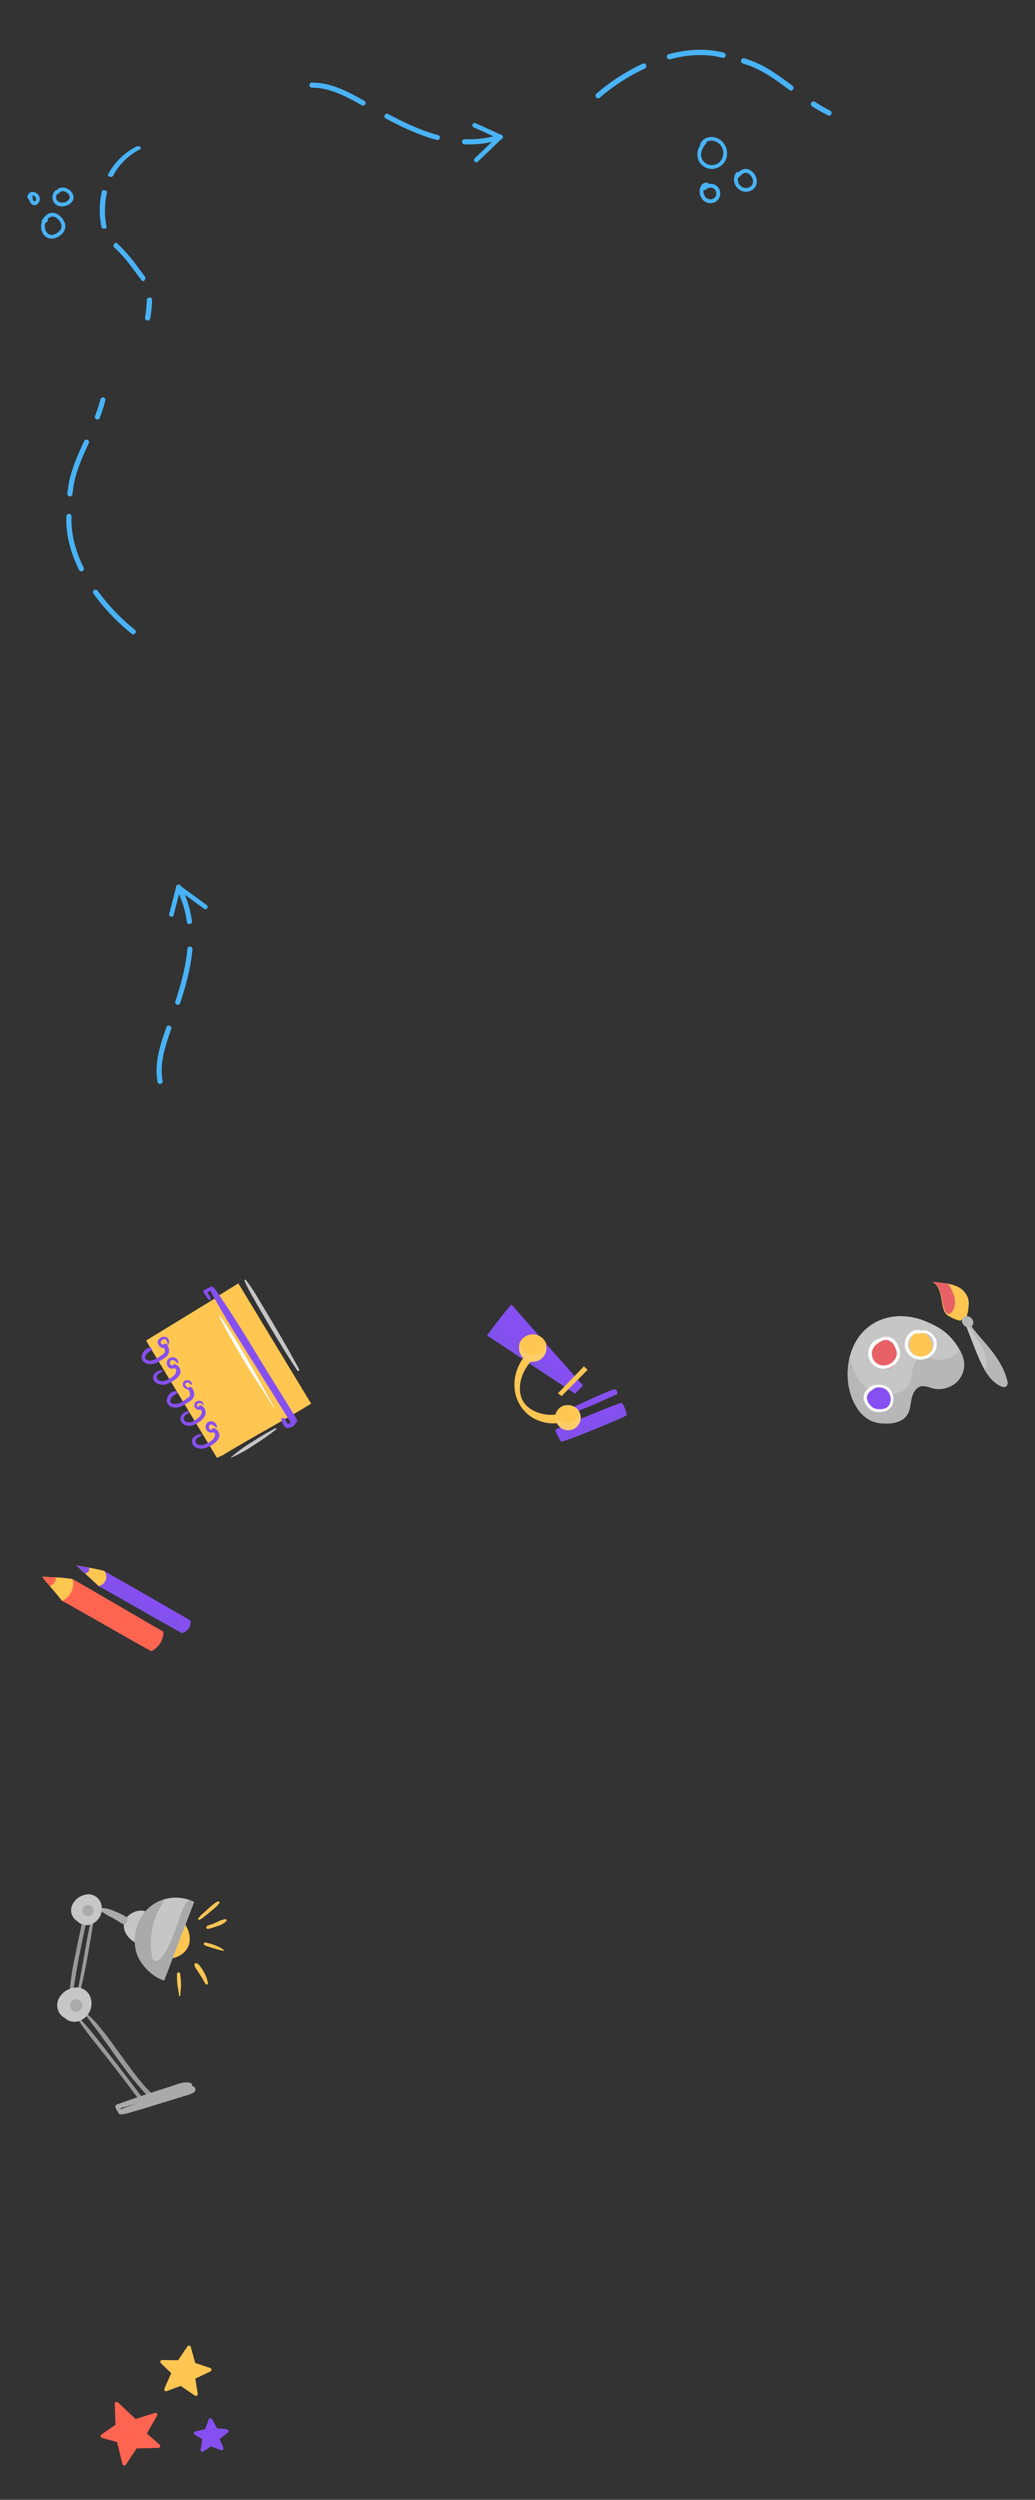 <svg width="453" height="1094" viewBox="0 0 453 1094" fill="none" xmlns="http://www.w3.org/2000/svg">
<rect x="0" y="0" width="453" height="1094" fill="#333333" stroke="none"/>
<path d="M62.303 122.956C62.199 122.909 62.107 122.838 62.032 122.743C61.225 121.687 60.433 120.616 59.633 119.563C56.55 115.422 53.638 111.515 49.99 108.283C49.904 108.208 49.836 108.11 49.788 107.994C49.739 107.878 49.713 107.747 49.71 107.608C49.706 107.47 49.726 107.326 49.768 107.186C49.81 107.045 49.873 106.911 49.954 106.79C50.034 106.669 50.131 106.564 50.238 106.481C50.346 106.399 50.461 106.339 50.579 106.307C50.696 106.275 50.813 106.27 50.923 106.294C51.033 106.317 51.134 106.367 51.219 106.443C54.836 109.863 58.142 113.714 61.1 117.953L63.486 121.128C63.608 121.294 63.67 121.518 63.662 121.763C63.654 122.007 63.576 122.259 63.442 122.474C63.308 122.69 63.125 122.858 62.923 122.95C62.722 123.041 62.514 123.052 62.334 122.979L62.303 122.956Z" fill="#49B3F7"/>
<path d="M45.405 100.072C45.149 100.033 44.909 99.94 44.725 99.808C44.54 99.677 44.422 99.514 44.39 99.348C43.529 94.906 43.436 90.488 44.112 86.178C44.241 85.363 44.37 84.542 44.577 83.753C44.627 83.569 44.79 83.416 45.03 83.325C45.27 83.234 45.57 83.212 45.866 83.264C46.163 83.321 46.43 83.45 46.609 83.621C46.787 83.792 46.863 83.993 46.82 84.179C46.637 84.946 46.491 85.739 46.365 86.534C45.707 90.736 45.797 95.043 46.635 99.373C46.654 99.469 46.645 99.564 46.606 99.653C46.568 99.741 46.501 99.821 46.41 99.888C46.32 99.955 46.207 100.007 46.078 100.043C45.948 100.078 45.806 100.095 45.658 100.093C45.574 100.086 45.49 100.072 45.408 100.053L45.405 100.072ZM48.265 77.378C48.188 77.372 48.11 77.36 48.035 77.342C47.748 77.256 47.508 77.104 47.37 76.919C47.232 76.735 47.206 76.533 47.297 76.358C50.066 71.054 54.272 66.923 59.791 64.094C60.013 63.996 60.296 63.963 60.584 64.001C60.872 64.039 61.143 64.145 61.342 64.297C61.541 64.45 61.654 64.637 61.656 64.822C61.659 65.007 61.552 65.175 61.357 65.293C56.115 67.992 52.093 71.932 49.454 77.003C49.376 77.154 49.214 77.275 48.998 77.346C48.781 77.416 48.521 77.432 48.263 77.391" fill="#49B3F7"/>
<path d="M58.987 277.341C58.788 277.5 58.541 277.586 58.286 277.586C58.032 277.586 57.785 277.499 57.586 277.339C52.275 273.071 47.46 268.223 43.231 262.883C42.433 261.874 41.629 260.856 40.905 259.812C40.738 259.568 40.672 259.268 40.721 258.976C40.77 258.684 40.93 258.422 41.168 258.246C41.412 258.074 41.713 258.005 42.007 258.054C42.301 258.104 42.564 258.267 42.738 258.509C43.452 259.509 44.216 260.507 44.996 261.494C49.118 266.698 53.812 271.425 58.988 275.587C59.104 275.679 59.2 275.792 59.272 275.921C59.343 276.05 59.389 276.192 59.405 276.338C59.422 276.485 59.409 276.633 59.367 276.775C59.326 276.916 59.257 277.048 59.165 277.163C59.106 277.222 59.04 277.274 58.969 277.317L58.987 277.341ZM36.299 249.785C36.245 249.839 36.184 249.887 36.118 249.927C35.85 250.059 35.54 250.079 35.257 249.983C34.973 249.887 34.739 249.683 34.607 249.415C30.591 241.31 28.719 233.372 29.052 225.843C29.083 225.559 29.221 225.297 29.438 225.11C29.655 224.924 29.936 224.827 30.222 224.839C30.508 224.851 30.779 224.971 30.979 225.175C31.18 225.379 31.296 225.652 31.303 225.937C30.998 233.101 32.778 240.68 36.623 248.424C36.737 248.654 36.769 248.917 36.712 249.168C36.656 249.418 36.514 249.642 36.311 249.8" fill="#49B3F7"/>
<path d="M46.056 175.164C46.063 175.234 46.059 175.304 46.046 175.373C45.415 177.924 44.618 180.431 43.661 182.879C43.608 183.016 43.529 183.141 43.428 183.247C43.326 183.354 43.205 183.439 43.07 183.498C42.799 183.618 42.49 183.626 42.213 183.519C41.936 183.412 41.713 183.2 41.593 182.929C41.472 182.658 41.465 182.35 41.572 182.074C42.513 179.717 43.304 177.303 43.942 174.846C43.987 174.556 44.146 174.295 44.383 174.121C44.62 173.946 44.917 173.872 45.209 173.915C45.5 173.957 45.763 174.113 45.941 174.347C46.118 174.582 46.195 174.877 46.156 175.169L46.056 175.164ZM38.968 193.492C38.958 193.635 38.924 193.775 38.867 193.906C35.73 200.675 33.056 206.809 32.095 213.289C31.954 214.28 31.823 215.272 31.712 216.265C31.68 216.559 31.532 216.829 31.3 217.015C31.068 217.201 30.772 217.287 30.477 217.255C30.181 217.223 29.91 217.075 29.724 216.843C29.538 216.612 29.452 216.316 29.484 216.021C29.595 215.029 29.715 214.036 29.866 213.046C30.873 206.258 33.615 199.969 36.82 193.043C36.925 192.8 37.112 192.602 37.35 192.484C37.587 192.366 37.859 192.336 38.117 192.399C38.374 192.463 38.601 192.616 38.756 192.83C38.911 193.045 38.985 193.308 38.964 193.572L38.968 193.492Z" fill="#49B3F7"/>
<path d="M260.756 42.388C260.637 42.155 260.598 41.887 260.646 41.631C260.693 41.374 260.825 41.144 261.018 40.978C266.193 36.526 271.845 32.697 277.868 29.561C279.007 28.969 280.155 28.373 281.313 27.864C281.584 27.747 281.89 27.744 282.167 27.855C282.445 27.965 282.671 28.182 282.8 28.459C282.924 28.74 282.935 29.058 282.832 29.344C282.729 29.629 282.52 29.86 282.25 29.984C281.136 30.493 280.015 31.052 278.902 31.63C273.031 34.687 267.521 38.42 262.475 42.758C262.364 42.855 262.234 42.928 262.095 42.973C261.955 43.018 261.807 43.034 261.661 43.02C261.514 43.005 261.371 42.961 261.24 42.89C261.109 42.819 260.992 42.722 260.897 42.604C260.85 42.532 260.812 42.455 260.782 42.374L260.756 42.388ZM292.005 25.334C291.961 25.268 291.926 25.197 291.899 25.122C291.82 24.824 291.857 24.508 292.004 24.242C292.151 23.977 292.395 23.785 292.682 23.708C301.379 21.368 309.512 21.151 316.833 23.07C317.106 23.162 317.337 23.356 317.479 23.613C317.621 23.871 317.664 24.174 317.599 24.459C317.534 24.745 317.366 24.992 317.129 25.152C316.891 25.311 316.602 25.37 316.321 25.317C309.353 23.504 301.589 23.703 293.279 25.946C293.031 26.013 292.768 25.99 292.533 25.88C292.298 25.77 292.105 25.58 291.987 25.343" fill="#49B3F7"/>
<path d="M362.51 50.475C362.44 50.468 362.372 50.451 362.307 50.423C359.935 49.281 357.638 47.976 355.431 46.518C355.308 46.437 355.201 46.331 355.117 46.207C355.033 46.082 354.974 45.94 354.943 45.791C354.879 45.488 354.933 45.17 355.093 44.906C355.253 44.642 355.505 44.453 355.794 44.383C356.084 44.311 356.386 44.363 356.636 44.527C358.757 45.951 360.963 47.232 363.241 48.363C363.517 48.467 363.741 48.68 363.864 48.958C363.988 49.235 364.001 49.554 363.902 49.846C363.802 50.137 363.597 50.377 363.332 50.514C363.067 50.651 362.762 50.673 362.485 50.577L362.51 50.475ZM345.973 39.638C345.835 39.6 345.705 39.538 345.587 39.453C339.583 34.917 334.11 30.98 327.955 28.736C327.012 28.4 326.067 28.073 325.117 27.767C324.835 27.677 324.6 27.472 324.464 27.198C324.329 26.923 324.303 26.602 324.394 26.305C324.484 26.007 324.683 25.758 324.946 25.611C325.21 25.465 325.517 25.434 325.799 25.524C326.749 25.83 327.697 26.147 328.637 26.493C335.083 28.844 340.696 32.881 346.84 37.517C347.057 37.672 347.214 37.903 347.282 38.17C347.351 38.437 347.326 38.722 347.212 38.974C347.099 39.227 346.904 39.43 346.663 39.548C346.422 39.666 346.15 39.691 345.896 39.618L345.973 39.638Z" fill="#49B3F7"/>
<path d="M66.511 131.209C66.534 131.275 66.546 131.345 66.547 131.415C66.474 134.047 66.222 136.677 65.793 139.286C65.769 139.432 65.716 139.573 65.636 139.7C65.557 139.828 65.452 139.94 65.328 140.03C65.078 140.211 64.766 140.292 64.459 140.254C64.153 140.216 63.878 140.063 63.695 139.828C63.512 139.593 63.435 139.295 63.483 139.001C63.916 136.483 64.184 133.946 64.285 131.404C64.267 131.111 64.37 130.819 64.573 130.593C64.776 130.367 65.062 130.224 65.369 130.196C65.675 130.167 65.978 130.256 66.211 130.442C66.445 130.629 66.589 130.897 66.614 131.19L66.511 131.209Z" fill="#49B3F7"/>
<path d="M68.519 468.599C68.516 470.234 68.663 471.866 68.958 473.475C68.983 473.62 69.037 473.759 69.117 473.883C69.197 474.008 69.301 474.115 69.423 474.199C69.545 474.282 69.683 474.341 69.828 474.37C69.972 474.4 70.122 474.401 70.267 474.372C70.412 474.346 70.551 474.291 70.675 474.211C70.799 474.131 70.905 474.027 70.989 473.906C71.073 473.784 71.131 473.647 71.162 473.503C71.192 473.359 71.194 473.21 71.166 473.066C70.9 471.592 70.766 470.097 70.767 468.599C70.767 462.617 72.655 456.794 74.943 450.313C74.992 450.174 75.013 450.027 75.005 449.88C74.998 449.733 74.961 449.589 74.897 449.456C74.834 449.323 74.745 449.204 74.635 449.106C74.525 449.007 74.397 448.931 74.258 448.882C74.119 448.833 73.972 448.812 73.825 448.82C73.677 448.827 73.533 448.864 73.4 448.927C73.267 448.991 73.147 449.08 73.049 449.189C72.95 449.299 72.874 449.426 72.825 449.565C70.467 456.255 68.519 462.298 68.519 468.599ZM76.661 438.628C76.663 438.864 76.74 439.094 76.88 439.285C77.019 439.477 77.215 439.62 77.44 439.694C77.724 439.786 78.032 439.762 78.298 439.627C78.564 439.493 78.765 439.259 78.859 438.977C80.967 432.546 83.485 424.021 84.234 415.446C84.259 415.153 84.169 414.862 83.982 414.635C83.796 414.408 83.528 414.262 83.235 414.23C82.942 414.202 82.65 414.291 82.424 414.478C82.197 414.665 82.054 414.935 82.026 415.227C81.297 423.622 78.819 431.937 76.751 438.259C76.71 438.37 76.69 438.489 76.691 438.608L76.661 438.628ZM77.031 388.247C77.031 388.423 77.072 388.597 77.151 388.755C79.54 393.381 81.115 398.383 81.806 403.541C81.87 403.815 82.033 404.055 82.264 404.214C82.496 404.374 82.778 404.441 83.057 404.404C83.335 404.366 83.59 404.227 83.771 404.012C83.952 403.797 84.046 403.523 84.034 403.242C83.311 397.834 81.662 392.589 79.159 387.738C79.02 387.474 78.784 387.275 78.5 387.184C78.216 387.093 77.907 387.116 77.64 387.249C77.456 387.343 77.302 387.486 77.195 387.662C77.087 387.838 77.03 388.04 77.031 388.247Z" fill="#49B3F7"/>
<path d="M141.42 36.561C139.807 36.274 138.171 36.135 136.533 36.146C136.385 36.146 136.239 36.175 136.102 36.232C135.965 36.289 135.842 36.372 135.738 36.477C135.634 36.583 135.553 36.708 135.498 36.845C135.444 36.983 135.417 37.129 135.42 37.277C135.421 37.424 135.451 37.57 135.509 37.706C135.566 37.841 135.65 37.964 135.755 38.068C135.86 38.171 135.985 38.252 136.122 38.307C136.259 38.362 136.405 38.389 136.553 38.388C138.053 38.382 139.552 38.51 141.029 38.771C146.932 39.81 152.348 42.678 158.345 46.052C158.473 46.125 158.615 46.171 158.761 46.189C158.908 46.207 159.056 46.196 159.198 46.157C159.34 46.117 159.473 46.05 159.59 45.959C159.706 45.869 159.803 45.756 159.876 45.628C159.948 45.5 159.995 45.359 160.013 45.212C160.031 45.066 160.02 44.918 159.98 44.776C159.941 44.634 159.874 44.502 159.783 44.386C159.692 44.27 159.579 44.172 159.451 44.1C153.26 40.62 147.637 37.656 141.42 36.561ZM169.576 49.771C169.342 49.732 169.102 49.767 168.889 49.872C168.676 49.976 168.501 50.144 168.388 50.352C168.248 50.615 168.219 50.922 168.305 51.206C168.392 51.491 168.587 51.73 168.85 51.871C174.828 55.06 182.802 59.016 191.131 61.242C191.416 61.318 191.719 61.279 191.975 61.135C192.232 60.991 192.422 60.753 192.505 60.471C192.583 60.188 192.546 59.886 192.401 59.63C192.256 59.375 192.015 59.188 191.731 59.11C183.575 56.934 175.801 53.054 169.924 49.923C169.821 49.864 169.708 49.824 169.59 49.804L169.576 49.771ZM219.218 58.886C219.044 58.856 218.865 58.866 218.696 58.915C213.716 60.461 208.508 61.14 203.299 60.923C203.018 60.938 202.753 61.057 202.555 61.257C202.358 61.456 202.242 61.722 202.23 62.003C202.219 62.283 202.313 62.557 202.493 62.773C202.674 62.988 202.928 63.128 203.207 63.165C208.669 63.394 214.129 62.684 219.35 61.066C219.634 60.975 219.872 60.777 220.011 60.514C220.151 60.251 220.181 59.943 220.096 59.658C220.035 59.461 219.921 59.284 219.766 59.148C219.611 59.012 219.422 58.921 219.218 58.886Z" fill="#49B3F7"/>
<path d="M74.037 400.095C74.004 400.36 74.077 400.626 74.241 400.837C74.405 401.047 74.646 401.184 74.911 401.217C75.176 401.25 75.443 401.177 75.654 401.013C75.865 400.849 76.002 400.609 76.035 400.344L78.693 389.965L89.243 397.642C89.347 397.735 89.47 397.805 89.603 397.847C89.735 397.89 89.876 397.904 90.014 397.889C90.153 397.874 90.287 397.83 90.408 397.76C90.529 397.691 90.633 397.596 90.715 397.484C90.797 397.371 90.855 397.243 90.884 397.106C90.913 396.97 90.914 396.83 90.885 396.693C90.856 396.557 90.8 396.428 90.718 396.315C90.637 396.202 90.532 396.107 90.412 396.037L78.673 387.482C78.541 387.388 78.389 387.327 78.229 387.305C78.069 387.282 77.906 387.299 77.754 387.353C77.6 387.408 77.463 387.499 77.353 387.619C77.244 387.739 77.165 387.884 77.124 388.041L74.077 399.876C74.063 399.958 74.063 400.043 74.077 400.125" fill="#49B3F7"/>
<path d="M208.048 53.884C207.793 53.806 207.517 53.832 207.281 53.956C207.045 54.081 206.869 54.294 206.79 54.549C206.711 54.804 206.737 55.079 206.862 55.315C206.987 55.55 207.2 55.727 207.455 55.805L217.234 60.221L207.827 69.258C207.718 69.344 207.628 69.452 207.563 69.576C207.498 69.699 207.459 69.834 207.45 69.973C207.44 70.112 207.46 70.251 207.508 70.382C207.556 70.513 207.631 70.632 207.728 70.733C207.825 70.833 207.942 70.912 208.071 70.964C208.2 71.016 208.339 71.041 208.478 71.037C208.618 71.032 208.755 70.999 208.88 70.938C209.006 70.878 209.118 70.792 209.208 70.686L219.687 60.632C219.803 60.52 219.89 60.38 219.94 60.227C219.99 60.074 220.002 59.91 219.975 59.751C219.947 59.591 219.881 59.44 219.782 59.312C219.682 59.183 219.553 59.08 219.405 59.013L208.258 53.962C208.179 53.933 208.096 53.919 208.012 53.919" fill="#49B3F7"/>
<path d="M28.533 98.224C28.172 96.69 27.29 95.33 26.036 94.374C25.468 93.84 24.771 93.461 24.014 93.274C23.256 93.087 22.463 93.098 21.711 93.307C20.252 93.94 19.064 95.067 18.354 96.488C18.296 96.592 18.261 96.708 18.252 96.827C18.244 96.946 18.261 97.065 18.304 97.176C17.974 98.104 17.88 99.1 18.032 100.074C18.183 101.047 18.576 101.967 19.174 102.751C21.261 105.463 24.897 104.526 27.065 102.422C27.653 101.909 28.098 101.253 28.355 100.517C28.613 99.781 28.674 98.99 28.533 98.224ZM26.126 101.026C24.837 102.432 22.36 103.658 20.742 102.023C20.128 101.372 19.742 100.539 19.643 99.65C19.523 98.892 19.523 97.545 20.402 97.206C20.526 97.155 20.637 97.078 20.727 96.978C20.816 96.879 20.883 96.761 20.921 96.633C20.959 96.505 20.968 96.37 20.948 96.238C20.927 96.106 20.877 95.98 20.802 95.87C21.102 95.566 21.437 95.298 21.801 95.072C22.279 94.818 22.824 94.719 23.361 94.789C23.898 94.859 24.4 95.094 24.797 95.461C26.585 96.708 27.794 99.181 26.126 100.996" fill="#49B3F7"/>
<path d="M24.806 83.235C24.685 83.211 24.559 83.22 24.441 83.26C24.324 83.301 24.219 83.371 24.137 83.464C23.738 83.862 23.426 84.339 23.221 84.864C23.016 85.389 22.923 85.95 22.947 86.513C22.972 87.076 23.113 87.627 23.363 88.133C23.612 88.638 23.965 89.086 24.397 89.448C26.265 90.954 29.232 90.445 30.94 88.899C35.015 85.229 28.083 79.655 24.806 83.185V83.235ZM29.471 87.962C28.906 88.396 28.223 88.651 27.51 88.694C26.798 88.737 26.089 88.565 25.476 88.201C24.982 87.835 24.653 87.29 24.56 86.683C24.466 86.076 24.616 85.457 24.976 84.96C25.131 84.985 25.29 84.963 25.432 84.897C25.575 84.832 25.694 84.725 25.775 84.591C27.534 81.889 32.638 85.788 29.461 87.962" fill="#49B3F7"/>
<path d="M17.355 86.466C17.181 85.735 16.759 85.086 16.159 84.631C15.56 84.176 14.821 83.944 14.068 83.973C12.7 84.103 11.351 85.758 12.34 87.035C12.445 87.178 12.591 87.286 12.76 87.344C13.049 88.61 13.759 89.817 15.237 89.777C16.715 89.737 17.674 87.872 17.355 86.466ZM15.097 88.122C14.318 88.032 14.278 86.716 14.238 86.127C14.233 85.95 14.166 85.781 14.048 85.648C14.218 85.59 14.4 85.573 14.578 85.599C14.872 85.685 15.137 85.849 15.344 86.074C15.552 86.299 15.694 86.576 15.756 86.875C15.846 87.304 15.677 88.152 15.097 88.092" fill="#49B3F7"/>
<path d="M314.953 61.031C312.173 59.159 308.002 59.671 306.512 62.923C306.434 63.119 306.434 63.338 306.512 63.534C305.854 64.48 305.434 65.568 305.287 66.708C305.14 67.849 305.271 69.007 305.668 70.087C306.228 71.349 307.181 72.4 308.388 73.084C309.595 73.769 310.991 74.051 312.371 73.89C313.771 73.677 315.072 73.044 316.099 72.078C317.127 71.111 317.832 69.856 318.122 68.481C318.375 67.072 318.215 65.621 317.66 64.3C317.106 62.979 316.18 61.844 314.993 61.031H314.953ZM315.132 70.757C314.677 71.234 314.129 71.614 313.521 71.874C312.914 72.133 312.259 72.267 311.597 72.267C310.935 72.267 310.28 72.133 309.672 71.874C309.064 71.614 308.516 71.234 308.061 70.757C305.767 68.333 307.118 64.933 309.054 62.775C309.135 62.688 309.195 62.585 309.231 62.473C309.267 62.361 309.278 62.242 309.263 62.125C311.031 60.972 313.672 61.593 315.162 63.297C316.083 64.32 316.587 65.646 316.578 67.017C316.569 68.388 316.047 69.707 315.112 70.717" fill="#49B3F7"/>
<path d="M329.159 75.102C328.689 74.644 328.112 74.304 327.478 74.113C326.845 73.921 326.174 73.883 325.522 74.001C324.635 74.251 323.835 74.735 323.208 75.399C323.117 75.342 323.016 75.303 322.909 75.286C322.803 75.269 322.694 75.272 322.589 75.297C322.484 75.322 322.386 75.368 322.299 75.431C322.213 75.495 322.141 75.575 322.087 75.666C321.357 76.809 321.087 78.177 321.328 79.505C321.569 80.832 322.304 82.025 323.39 82.851C324.391 83.636 325.662 84.014 326.939 83.905C328.217 83.796 329.402 83.21 330.25 82.266C332.049 80.037 331.261 76.856 329.159 75.102ZM328.927 81.266C328.322 81.893 327.49 82.261 326.611 82.291C325.731 82.321 324.875 82.009 324.229 81.424C323.699 80.983 323.305 80.407 323.089 79.76C322.873 79.113 322.845 78.42 323.006 77.757C323.104 77.748 323.199 77.719 323.286 77.673C323.373 77.627 323.449 77.565 323.511 77.49C324.734 76.093 326.209 74.784 327.987 76.261C329.422 77.45 330.23 79.68 328.927 81.266Z" fill="#49B3F7"/>
<path d="M314.339 82.047C313.868 81.437 313.236 80.97 312.514 80.698C311.792 80.426 311.009 80.36 310.251 80.507C310.196 80.347 310.095 80.208 309.96 80.106C309.826 80.004 309.664 79.945 309.495 79.936C306.235 79.722 305.652 83.862 306.715 86.137C306.97 86.729 307.348 87.261 307.822 87.698C308.297 88.136 308.859 88.468 309.471 88.675C310.083 88.882 310.731 88.958 311.375 88.898C312.018 88.839 312.641 88.645 313.205 88.33C313.716 88.012 314.156 87.59 314.494 87.092C314.832 86.594 315.062 86.031 315.169 85.439C315.276 84.847 315.257 84.24 315.114 83.655C314.971 83.071 314.707 82.523 314.339 82.047ZM312.643 86.667C312.324 86.912 311.957 87.085 311.565 87.177C311.174 87.269 310.768 87.276 310.373 87.199C309.979 87.122 309.605 86.962 309.277 86.73C308.95 86.497 308.676 86.198 308.473 85.851C307.999 85.001 307.805 84.023 307.921 83.057C308.069 83.175 308.257 83.233 308.446 83.22C308.635 83.207 308.813 83.123 308.943 82.985C309.184 82.72 309.475 82.505 309.8 82.355C310.126 82.204 310.478 82.12 310.836 82.107C311.195 82.095 311.552 82.154 311.887 82.282C312.222 82.411 312.527 82.605 312.786 82.853C313.036 83.109 313.231 83.415 313.358 83.749C313.485 84.085 313.542 84.442 313.525 84.8C313.507 85.158 313.417 85.508 313.258 85.829C313.099 86.15 312.876 86.436 312.602 86.667" fill="#49B3F7"/>
<path d="M255.14 606.373L253.163 608.44L251.691 609.946L213.156 584.424C213.156 584.424 214.5 582.608 216.239 580.309C219.361 576.195 223.768 570.534 224.045 571.016C224.47 571.749 255.189 606.373 255.189 606.373" fill="#864FF1"/>
<path d="M250.211 616.277C250.736 615.868 268.492 607.475 269.334 607.969C270.177 608.464 270.325 609.99 270.117 610.119C269.909 610.248 251.608 618.652 250.796 617.889C250.569 617.713 250.394 617.471 250.29 617.191C250.187 616.911 250.159 616.605 250.211 616.309" fill="#864FF1"/>
<g style="mix-blend-mode:multiply" opacity="0.36">
<g style="mix-blend-mode:multiply" opacity="0.36">
<g style="mix-blend-mode:multiply" opacity="0.36">
<path d="M253.506 608.041L252.021 609.531L213.156 584.281C213.156 584.281 214.512 582.484 216.265 580.21L253.506 608.041Z" fill="#2D7F75"/>
</g>
</g>
</g>
<path d="M274.204 619.362C273.952 620.113 245.923 631.537 245.54 630.897C245.54 630.897 244.694 629.589 244.019 628.249C243.343 626.91 242.9 625.743 243.384 625.48C244.391 624.942 271.16 613.751 272.047 613.944C272.491 614.035 273.055 615.192 273.539 616.43C273.954 617.352 274.181 618.349 274.204 619.362Z" fill="#864FF1"/>
<path d="M245.266 618.655C240.397 620.041 233.823 618.724 230.22 614.933C226.617 611.141 227.065 605.23 229.11 600.715C230.456 597.963 232.345 595.523 234.661 593.547C235.635 592.696 233.931 589.122 232.762 590.151C228.039 594.339 224.884 600.28 225.186 606.725C225.278 610.038 226.348 613.247 228.259 615.933C230.17 618.619 232.831 620.658 235.898 621.784C239.355 623.075 243.113 623.282 246.687 622.378C247.934 622.031 246.6 618.269 245.227 618.655" fill="#FFC652"/>
<path d="M244.182 609.765L255.562 597.958L257.192 599.468L245.822 610.945L244.182 609.765Z" fill="#FFC652"/>
<g style="mix-blend-mode:multiply" opacity="0.36">
<g style="mix-blend-mode:multiply" opacity="0.36">
<g style="mix-blend-mode:multiply" opacity="0.36">
<path d="M274.206 619.609C273.956 620.344 246.243 631.524 245.864 630.898C245.864 630.898 245.027 629.617 244.359 628.307L244.708 628.178C247.917 627.036 271.615 618.517 273.548 616.739C273.959 617.642 274.183 618.618 274.206 619.609Z" fill="#2D7F75"/>
</g>
</g>
</g>
<path d="M238.692 592.341C238.088 593.733 236.981 594.845 235.592 595.455C234.203 596.064 232.635 596.126 231.202 595.627C229.77 595.128 228.579 594.105 227.868 592.764C227.158 591.424 226.98 589.864 227.371 588.397C227.448 588.136 227.54 587.879 227.647 587.628C228.135 586.481 228.968 585.513 230.03 584.861C231.093 584.208 232.332 583.903 233.576 583.987C234.82 584.072 236.006 584.542 236.971 585.332C237.935 586.123 238.63 587.194 238.958 588.397C239.324 589.703 239.23 591.096 238.692 592.341Z" fill="#FFCD69"/>
<path d="M239.177 588.475C238.83 589.708 238.098 590.804 237.084 591.608C236.07 592.411 234.824 592.882 233.523 592.954C232.222 593.026 230.931 592.696 229.831 592.009C228.731 591.322 227.879 590.314 227.393 589.127C227.311 588.906 227.229 588.695 227.168 588.475C227.248 588.209 227.344 587.948 227.454 587.692C227.959 586.524 228.823 585.54 229.924 584.876C231.025 584.212 232.31 583.902 233.599 583.988C234.888 584.074 236.118 584.552 237.118 585.356C238.117 586.16 238.837 587.25 239.177 588.475Z" fill="#FFC652"/>
<path d="M250.733 625.533C249.722 625.938 248.614 626.035 247.548 625.811C246.483 625.587 245.508 625.052 244.747 624.274C243.986 623.497 243.473 622.511 243.273 621.442C243.073 620.374 243.196 619.27 243.625 618.27C244.054 617.271 244.77 616.421 245.683 615.829C246.596 615.236 247.664 614.927 248.753 614.941C249.842 614.955 250.902 615.291 251.8 615.907C252.697 616.523 253.391 617.39 253.794 618.4C253.856 618.544 253.909 618.691 253.952 618.842C254.351 620.157 254.242 621.574 253.646 622.812C253.05 624.051 252.01 625.022 250.733 625.533Z" fill="#FFCD69"/>
<path d="M253.187 618.933C252.874 620.05 252.245 621.033 251.39 621.749C250.534 622.464 249.493 622.876 248.411 622.927C247.329 622.977 246.259 622.665 245.348 622.033C244.438 621.4 243.733 620.479 243.33 619.396L243.18 618.933C243.495 617.817 244.124 616.834 244.98 616.12C245.837 615.406 246.878 614.995 247.96 614.946C249.042 614.896 250.112 615.209 251.021 615.843C251.931 616.476 252.635 617.398 253.038 618.481C253.096 618.628 253.146 618.779 253.187 618.933Z" fill="#FFC652"/>
<path d="M421.933 596.056C421.621 594.122 420.94 592.265 419.925 590.586C418.022 587.117 415.352 584.123 412.115 581.831C410.086 580.534 407.946 579.418 405.72 578.497C395.139 573.805 382.54 575.502 375.603 585.485C369.73 593.96 369.409 607.356 375.031 616.06C376.624 618.719 379.015 620.813 381.867 622.05C383.354 622.573 384.91 622.876 386.485 622.948C390.501 623.228 395.018 622.439 397.127 619.085C398.452 616.969 398.472 614.323 399.024 611.888C399.576 609.452 401.102 606.837 403.602 606.577C404.963 606.604 406.306 606.892 407.557 607.426C409.311 607.934 411.159 608.03 412.956 607.708C414.754 607.386 416.452 606.654 417.917 605.569C419.349 604.451 420.469 602.987 421.172 601.316C421.875 599.646 422.137 597.825 421.933 596.026" fill="#C6C6C6"/>
<path d="M401.461 593.707C402.257 593.998 403.122 594.074 403.96 593.927C404.799 593.781 405.58 593.417 406.22 592.876C406.883 592.306 407.387 591.586 407.687 590.782C407.987 589.977 408.073 589.113 407.938 588.268C407.817 587.627 407.579 587.012 407.233 586.452C407.073 586.073 406.884 585.706 406.668 585.354C406.225 584.587 405.562 583.958 404.758 583.544C403.954 583.129 403.042 582.945 402.133 583.014C401.763 583.079 401.403 583.193 401.066 583.353C400.574 583.416 400.099 583.569 399.668 583.804C399.551 583.88 399.47 583.995 399.44 584.127C399.41 584.259 399.434 584.397 399.508 584.512C399.147 584.911 398.843 585.352 398.601 585.826C397.182 588.648 398.323 592.588 401.535 593.707" fill="#FFC652"/>
<path d="M387.717 598.995C392.207 599.196 394.047 593.512 392.411 590.111C391.545 588.326 389.998 586.949 388.106 586.278C386.183 585.614 383.944 586.107 383.125 588.099C383.1 588.205 383.1 588.315 383.125 588.421C382.845 588.594 382.587 588.8 382.358 589.035C381.854 589.552 381.474 590.174 381.246 590.855C381.018 591.535 380.947 592.258 381.039 592.968C381.15 593.692 381.43 594.381 381.857 594.981C382.052 595.27 382.302 595.52 382.594 595.715C382.693 596.072 382.848 596.411 383.054 596.721C383.641 597.391 384.362 597.937 385.17 598.324C385.979 598.711 386.859 598.933 387.758 598.975" fill="#E76166"/>
<path d="M417.835 605.55C416.373 606.636 414.678 607.369 412.884 607.691C411.09 608.014 409.245 607.917 407.495 607.409C406.246 606.875 404.906 606.586 403.547 606.559C401.052 606.809 399.539 609.437 398.978 611.876C398.417 614.314 398.407 616.962 397.085 619.081C394.98 622.438 390.422 623.228 386.464 622.948C384.892 622.876 383.339 622.573 381.855 622.049C379.008 620.811 376.622 618.714 375.032 616.053C371.024 609.817 370.022 601.203 371.946 593.688C372.491 597.082 373.71 600.334 375.533 603.252C377.124 605.915 379.514 608.013 382.366 609.247C383.846 609.772 385.396 610.075 386.965 610.147C390.973 610.427 395.481 609.637 397.586 606.28C398.918 604.161 398.938 601.523 399.479 599.084C400.02 596.646 401.553 594.018 404.048 593.758C405.427 593.779 406.788 594.067 408.056 594.608C409.804 595.118 411.648 595.216 413.441 594.893C415.234 594.571 416.927 593.837 418.386 592.749C419.045 592.238 419.64 591.651 420.159 591C421.053 592.543 421.654 594.237 421.933 595.997C422.137 597.798 421.875 599.621 421.174 601.293C420.472 602.965 419.354 604.43 417.925 605.55" fill="#B7B7B7"/>
<path d="M385.257 616.995C386.76 617.049 388.38 616.659 389.16 615.107C389.612 614.665 389.892 614.047 389.941 613.381C390.058 612.564 390.001 611.727 389.775 610.939C389.542 610.153 389.16 609.431 388.655 608.823C388.15 608.215 387.534 607.733 386.848 607.411C386.125 607.11 385.356 606.971 384.585 607.005C383.814 607.038 383.057 607.243 382.359 607.607C380.904 608.301 379.255 609.419 379.031 611.33C378.611 614.955 382.583 616.919 385.237 616.995" fill="#864FF1"/>
<path d="M409.507 585.991C409.201 585.22 408.74 584.517 408.149 583.921C407.558 583.325 406.85 582.85 406.066 582.523C405.1 582.122 404.019 582.064 403.014 582.36C402.998 582.317 402.973 582.278 402.94 582.244C402.907 582.211 402.868 582.185 402.825 582.167C402.14 581.976 401.417 581.948 400.719 582.087C400.021 582.225 399.367 582.524 398.815 582.96C397.622 583.801 396.738 584.987 396.29 586.347C395.881 587.685 395.905 589.112 396.358 590.436C396.812 591.761 397.672 592.921 398.826 593.76C400.035 594.568 401.47 595 402.94 595C404.41 595 405.845 594.568 407.055 593.76C408.31 592.911 409.237 591.683 409.691 590.269C410.144 588.855 410.098 587.336 409.56 585.95L409.507 585.991ZM406.676 592.428C405.771 593.137 404.666 593.567 403.505 593.663C402.344 593.759 401.179 593.517 400.162 592.967C399.192 592.401 398.42 591.566 397.947 590.57C397.474 589.574 397.322 588.464 397.51 587.384C397.757 586.171 398.453 585.086 399.468 584.333C399.95 583.975 400.472 583.672 401.025 583.428C401.214 583.346 401.407 583.275 401.604 583.214L401.478 583.326C401.288 583.54 401.551 583.926 401.825 583.794C402.387 583.528 402.999 583.373 403.624 583.34C404.249 583.307 404.874 583.395 405.463 583.6C406.052 583.805 406.592 584.122 407.052 584.533C407.512 584.944 407.881 585.439 408.139 585.991C408.676 587.065 408.826 588.283 408.565 589.449C408.304 590.616 407.646 591.664 406.697 592.428" fill="white"/>
<path d="M392.587 596.028C393.122 595.407 393.519 594.686 393.754 593.909C393.989 593.132 394.056 592.317 393.953 591.513C393.678 589.951 393.05 588.467 392.115 587.168C391.66 586.551 391.071 586.038 390.389 585.667C389.708 585.296 388.95 585.075 388.171 585.021C387.395 584.949 386.613 585.063 385.891 585.35C385.645 585.47 385.408 585.607 385.183 585.76C382.441 586.169 380.305 588.956 380.048 591.533C379.873 592.973 380.178 594.429 380.917 595.688C381.657 596.946 382.792 597.941 384.156 598.525C385.656 599.092 387.308 599.153 388.848 598.699C390.387 598.244 391.726 597.3 392.649 596.018L392.587 596.028ZM381.599 592.442C381.59 591.203 382.03 590.001 382.841 589.046C383.803 588.074 384.951 587.294 386.22 586.749C386.328 586.699 386.415 586.614 386.467 586.509C386.852 586.434 387.244 586.394 387.637 586.389C388.686 586.378 389.697 586.769 390.451 587.478C391.288 588.445 391.891 589.581 392.218 590.804C392.453 591.409 392.545 592.058 392.489 592.703C392.432 593.348 392.227 593.972 391.889 594.53C391.286 595.647 390.317 596.537 389.137 597.059C387.956 597.582 386.63 597.708 385.368 597.416C384.267 597.095 383.304 596.434 382.624 595.533C381.944 594.632 381.584 593.54 381.599 592.422" fill="white"/>
<path d="M389.299 607.839C388.293 606.801 386.964 606.162 385.547 606.032C384.999 605.97 384.445 605.998 383.905 606.114C381.327 605.826 378.56 608.404 378.033 610.868C377.954 611.599 378.018 612.339 378.219 613.044C378.421 613.749 378.757 614.406 379.207 614.976C379.975 616.268 381.164 617.236 382.561 617.707C384.023 618.098 385.558 618.098 387.02 617.707C387.726 617.562 388.392 617.256 388.967 616.809C389.542 616.363 390.013 615.789 390.344 615.13C390.914 613.941 391.12 612.602 390.933 611.29C390.746 609.979 390.176 608.757 389.299 607.788V607.839ZM387.498 616.321C386.366 616.721 385.16 616.844 383.975 616.68C382.745 616.546 381.618 615.915 380.839 614.924C380.021 614.023 379.505 612.875 379.366 611.649C379.456 611.036 379.67 610.449 379.994 609.927C380.318 609.405 380.745 608.96 381.247 608.619C381.881 608.141 382.546 607.709 383.238 607.325C384.011 607.129 384.815 607.096 385.6 607.231C386.385 607.365 387.136 607.663 387.806 608.106C388.616 608.737 389.224 609.602 389.556 610.592C389.887 611.581 389.926 612.649 389.668 613.661C389.542 614.25 389.281 614.799 388.907 615.262C388.533 615.725 388.057 616.088 387.518 616.321" fill="white"/>
<path d="M422.797 577.273L421.974 576.879L420.299 578C418.14 577.54 416.093 576.615 414.288 575.283C413.721 574.689 413.295 573.962 413.044 573.162C412.278 571 412.173 568.646 411.647 566.414C411.12 564.182 409.991 561.909 408 561L411.426 561.364C412.383 561.465 413.408 561.576 414.393 561.727C415.826 561.925 417.23 562.305 418.576 562.859C419.726 563.295 420.774 563.984 421.652 564.881C422.53 565.778 423.217 566.862 423.668 568.061C424.5 570.717 423.601 574.616 422.806 577.283" fill="#FFC652"/>
<path d="M440.419 606.709C440.057 606.91 439.646 607.01 439.23 606.999C438.814 606.989 438.409 606.867 438.057 606.649C434.976 605.257 432.706 602.545 430.991 599.591C430.744 599.167 430.508 598.734 430.282 598.3C428.817 595.39 427.514 592.405 426.379 589.357C425.249 586.473 424.13 583.6 423 580.726L423.801 580.363L424.623 580C427.601 584.033 430.878 587.29 433.959 591.202C437.04 595.114 439.731 599.46 440.83 604.309C440.992 604.711 441.039 605.149 440.967 605.575C440.895 606.002 440.705 606.4 440.419 606.729" fill="#C6C6C6"/>
<path d="M440.426 606.709C440.068 606.91 439.661 607.01 439.25 606.999C438.839 606.989 438.438 606.867 438.091 606.649C435.046 605.257 432.802 602.545 431.106 599.591C431.586 598.836 431.817 597.951 431.766 597.06C431.735 594.362 431.008 591.717 429.655 589.377C428.152 586.745 426.355 584.265 424.792 581.664L424 580.363L424.812 580C427.756 584.033 430.995 587.29 434.04 591.202C437.086 595.114 439.746 599.46 440.832 604.309C440.992 604.711 441.039 605.149 440.967 605.575C440.896 606.002 440.709 606.4 440.426 606.729" fill="#B7B7B7"/>
<path d="M414.566 574.854C413.974 574.278 413.529 573.573 413.267 572.796C412.467 570.7 412.357 568.417 411.808 566.252C411.258 564.086 410.079 561.882 408 561L411.578 561.353C412.577 561.451 413.646 561.558 414.666 561.705C415.045 561.764 415.755 563.107 415.945 563.42C416.323 564.05 416.657 564.705 416.944 565.38C419.942 572.463 415.715 575.834 414.616 574.825" fill="#E76166"/>
<path d="M422.799 580.608C423.166 580.883 423.605 581.02 424.049 580.998C424.494 580.976 424.92 580.797 425.262 580.488C425.605 580.178 425.845 579.756 425.946 579.285C426.048 578.814 426.005 578.319 425.824 577.877C425.638 577.452 425.361 577.083 425.016 576.799C424.699 576.5 424.328 576.276 423.927 576.142C423.525 576.009 423.103 575.969 422.686 576.024C422.271 576.091 421.885 576.298 421.583 576.615C421.281 576.932 421.077 577.343 421 577.792C421.008 578.341 421.152 578.877 421.416 579.344C421.681 579.812 422.057 580.193 422.504 580.448C422.741 580.665 423.021 580.82 423.323 580.901C423.625 580.981 423.939 580.984 424.242 580.911L422.799 580.608Z" fill="#B7B7B7"/>
<path d="M136 614.365C123.085 622.309 110.14 629.052 97.225 636.967L96.929 637.106L94.954 638C84.646 620.989 75.365 605.576 65.056 588.565L64 586.638L95.32 567.472L103.999 562.149L104.246 562C114.524 578.972 136 614.365 136 614.365Z" fill="#FFC652"/>
<path d="M66.54 590.366C66.047 589.545 64.764 589.92 64.122 590.315C63.256 590.853 62.594 591.678 62.247 592.655C62.047 593.131 61.966 593.652 62.013 594.168C62.059 594.685 62.232 595.181 62.514 595.612C63.263 596.443 64.303 596.935 65.405 596.979C67.922 597.202 70.044 595.572 72.047 594.255C72.525 594.011 72.945 593.662 73.278 593.233C73.61 592.805 73.847 592.306 73.972 591.774C74.102 590.578 73.777 589.376 73.064 588.421C72.383 587.408 70.774 588.421 71.475 589.373C71.978 589.962 72.239 590.728 72.205 591.51C72.077 592.341 71.11 592.766 70.508 593.202C69.126 594.214 67.646 595.349 65.889 595.43C65.208 595.43 64.112 595.339 63.698 594.67C63.283 594.002 63.698 593.06 64.142 592.523C64.62 591.964 65.204 591.512 65.859 591.196C66.047 591.085 66.748 590.7 66.54 590.366Z" fill="#864FF1"/>
<path d="M70.546 599.615C68.642 599.944 66.612 601.349 67.064 603.354C67.558 605.533 70.136 606.308 72.272 605.892C73.442 605.61 74.548 605.134 75.533 604.487C76.634 603.898 77.582 603.095 78.31 602.133C78.63 601.724 78.847 601.253 78.943 600.757C79.039 600.26 79.013 599.75 78.867 599.263C78.721 598.777 78.457 598.327 78.097 597.947C77.737 597.567 77.288 597.266 76.785 597.067C75.67 596.641 75.123 598.375 76.28 598.762C77.826 599.276 76.964 601.145 76.206 601.891C75.103 602.973 73.731 603.79 72.209 604.274C70.925 604.652 69.052 604.516 68.621 603.063C68.19 601.61 69.904 600.971 70.904 600.409C70.999 600.354 71.07 600.27 71.104 600.172C71.138 600.074 71.133 599.968 71.09 599.872C71.047 599.777 70.969 599.699 70.87 599.652C70.77 599.605 70.655 599.591 70.546 599.615Z" fill="#864FF1"/>
<path d="M77.547 609.323C77.053 608.503 75.77 608.878 75.128 609.323C74.254 609.852 73.59 610.679 73.253 611.66C73.049 612.134 72.966 612.653 73.013 613.168C73.059 613.684 73.234 614.178 73.519 614.605C73.889 615.019 74.335 615.354 74.831 615.59C75.327 615.827 75.865 615.959 76.412 615.981C78.929 616.194 81.051 614.565 83.045 613.249C83.525 613.008 83.947 612.661 84.28 612.232C84.613 611.803 84.849 611.304 84.97 610.77C85.105 609.576 84.782 608.376 84.072 607.421C83.391 606.409 81.782 607.421 82.473 608.372C82.979 608.959 83.244 609.724 83.213 610.507C83.075 611.337 82.117 611.772 81.505 612.207C80.123 613.219 78.643 614.342 76.895 614.423C76.204 614.423 75.118 614.342 74.704 613.674C74.289 613.006 74.704 612.055 75.148 611.519C75.628 610.963 76.212 610.513 76.866 610.193C77.053 610.082 77.754 609.708 77.547 609.363" fill="#864FF1"/>
<path d="M82.242 617.618C80.505 617.958 78.644 619.356 79.059 621.365C79.512 623.549 81.865 624.278 83.823 623.909C84.898 623.628 85.911 623.151 86.814 622.501C87.825 621.917 88.695 621.115 89.36 620.152C89.656 619.742 89.856 619.27 89.946 618.772C90.036 618.273 90.013 617.761 89.88 617.272C89.747 616.784 89.506 616.332 89.175 615.95C88.845 615.567 88.433 615.265 87.971 615.065C86.949 614.647 86.438 616.375 87.508 616.763C88.926 617.278 88.126 619.152 87.431 619.909C86.418 620.991 85.161 621.81 83.766 622.297C82.599 622.666 80.872 622.54 80.486 621.084C80.1 619.627 81.653 618.977 82.579 618.414C82.669 618.36 82.737 618.274 82.769 618.174C82.801 618.074 82.796 617.965 82.755 617.868C82.714 617.771 82.639 617.692 82.545 617.646C82.451 617.6 82.343 617.59 82.242 617.618Z" fill="#864FF1"/>
<path d="M87.547 627.608C85.642 627.947 83.612 629.353 84.064 631.351C84.558 633.533 87.126 634.309 89.262 633.892C90.434 633.612 91.54 633.135 92.524 632.486C93.627 631.903 94.576 631.101 95.302 630.139C95.624 629.73 95.843 629.26 95.941 628.763C96.039 628.265 96.015 627.754 95.869 627.267C95.723 626.78 95.461 626.329 95.1 625.948C94.74 625.567 94.291 625.266 93.787 625.067C92.671 624.641 92.114 626.367 93.282 626.755C94.829 627.269 93.955 629.14 93.198 629.897C92.093 630.977 90.721 631.795 89.199 632.282C87.926 632.651 86.042 632.524 85.621 631.07C85.2 629.615 86.894 628.966 87.905 628.403C88 628.348 88.071 628.264 88.105 628.166C88.139 628.068 88.134 627.961 88.091 627.866C88.048 627.771 87.97 627.692 87.87 627.645C87.771 627.598 87.656 627.585 87.547 627.608Z" fill="#864FF1"/>
<path d="M93.516 626.176C93.353 626.176 93.178 625.946 93.026 625.873C92.873 625.8 92.427 625.737 92.154 625.612C91.853 625.467 91.623 625.217 91.511 624.913C91.399 624.609 91.415 624.275 91.555 623.982C92.394 622.519 93.734 624.149 94.518 624.703C94.682 624.828 95.031 624.776 94.998 624.515C94.965 623.998 94.783 623.5 94.471 623.077C94.159 622.655 93.73 622.324 93.233 622.122C92.76 621.971 92.25 621.96 91.77 622.09C91.29 622.221 90.862 622.487 90.541 622.854C89.114 624.483 90.705 627.607 93.026 626.897C93.116 626.872 93.199 626.825 93.266 626.761C93.332 626.697 93.381 626.618 93.407 626.531C93.411 626.482 93.429 626.436 93.457 626.395C93.486 626.355 93.525 626.323 93.57 626.301C93.581 626.291 93.589 626.278 93.592 626.263C93.595 626.249 93.593 626.234 93.588 626.221C93.582 626.207 93.572 626.196 93.559 626.188C93.546 626.18 93.531 626.176 93.516 626.176Z" fill="#864FF1"/>
<path d="M87.931 616.063C87.242 615.799 85.872 615.781 86.232 614.715C86.592 613.649 88.311 613.968 88.741 614.906C88.741 614.988 88.951 615.025 88.971 614.906C89.049 614.52 88.969 614.122 88.746 613.786C88.523 613.45 88.173 613.201 87.761 613.085C87.287 612.952 86.776 612.976 86.319 613.152C85.862 613.329 85.488 613.647 85.263 614.05C85.032 614.435 84.95 614.88 85.03 615.313C85.109 615.745 85.346 616.141 85.702 616.436C86.342 616.974 87.621 617.347 88.121 616.5C88.144 616.463 88.157 616.421 88.16 616.378C88.162 616.335 88.154 616.293 88.136 616.253C88.118 616.214 88.09 616.178 88.054 616.15C88.019 616.122 87.977 616.102 87.931 616.09" fill="#864FF1"/>
<path d="M82.893 607.64C82.128 607.291 80.852 606.633 81.07 605.66C81.135 605.432 81.292 605.236 81.508 605.113C81.723 604.991 81.982 604.951 82.228 605.003C82.718 605.161 83.142 605.459 83.44 605.857C83.677 606.13 84.042 605.857 83.996 605.558C83.917 605.179 83.718 604.831 83.424 604.559C83.131 604.287 82.758 604.103 82.352 604.033C81.947 603.962 81.528 604.007 81.15 604.162C80.772 604.316 80.452 604.574 80.232 604.901C80.048 605.245 79.971 605.631 80.01 606.014C80.048 606.397 80.201 606.763 80.451 607.069C80.717 607.397 81.071 607.655 81.478 607.815C81.884 607.976 82.328 608.033 82.766 607.982C82.957 607.982 83.066 607.709 82.866 607.615" fill="#864FF1"/>
<path d="M76.018 597.672C75.536 597.494 74.953 597.609 74.581 597.18C74.478 597.056 74.4 596.911 74.354 596.754C74.308 596.598 74.294 596.432 74.313 596.27C74.332 596.107 74.383 595.95 74.464 595.809C74.545 595.668 74.653 595.547 74.782 595.452C75.877 594.635 76.892 595.745 77.586 596.552C77.727 596.719 77.988 596.552 77.998 596.363C78.089 593.965 74.852 593.222 73.516 594.929C73.181 595.378 73 595.931 73 596.499C73 597.068 73.181 597.62 73.516 598.07C73.81 598.529 74.267 598.848 74.787 598.958C75.306 599.068 75.846 598.96 76.29 598.656C76.355 598.583 76.402 598.494 76.425 598.397C76.448 598.3 76.447 598.198 76.422 598.102C76.397 598.005 76.348 597.917 76.281 597.845C76.214 597.774 76.13 597.721 76.038 597.693" fill="#864FF1"/>
<path d="M72.131 589.218C71.746 588.542 69.69 588.022 70.461 586.931C70.797 586.443 71.755 585.819 72.338 586.09C72.671 586.352 72.93 586.704 73.09 587.108C73.25 587.511 73.304 587.953 73.247 588.386C73.234 588.437 73.241 588.492 73.266 588.537C73.291 588.583 73.332 588.617 73.381 588.63C73.429 588.644 73.481 588.637 73.524 588.611C73.568 588.584 73.6 588.541 73.613 588.49C73.926 587.948 74.055 587.311 73.978 586.682C73.827 586.157 73.51 585.703 73.079 585.393C72.588 585.081 72.011 584.949 71.441 585.018C70.87 585.088 70.338 585.355 69.927 585.778C69.704 585.906 69.507 586.081 69.349 586.292C69.191 586.503 69.075 586.745 69.009 587.004C68.959 587.608 69.121 588.21 69.463 588.698C69.957 589.477 71.212 590.485 72.062 589.737C72.125 589.668 72.165 589.579 72.178 589.484C72.19 589.389 72.174 589.292 72.131 589.207" fill="#864FF1"/>
<g style="mix-blend-mode:multiply">
<g style="mix-blend-mode:multiply">
<g style="mix-blend-mode:multiply">
<path d="M136.114 614.269C123.169 622.247 110.195 629.018 97.251 636.966L96.954 637.106C98.819 635.505 100.602 633.811 102.298 632.03C104.593 629.624 106.587 626.945 108.236 624.052C110.923 619.64 112.38 614.579 112.452 609.403C112.452 603.29 110.265 597.346 108.295 591.652C107.184 588.579 105.831 585.602 104.248 582.747C102.635 579.755 100.745 576.933 99.072 573.981C98.231 572.505 97.4 570.989 96.608 569.513C96.222 568.775 95.737 567.978 95.381 567.16L104.08 561.815L104.327 561.665C114.629 578.708 136.153 614.249 136.153 614.249" fill="#FFC652"/>
</g>
</g>
</g>
<path d="M129.793 620.96L115.77 598.251C111.103 590.685 106.596 583.01 101.748 575.592L97.662 569.355C96.951 568.272 96.23 567.198 95.488 566.134C95.128 565.622 94.767 565.149 94.417 564.607C94.24 564.346 94.035 564.105 93.806 563.888L93.685 563.72C93.575 563.562 93.422 563.436 93.245 563.356L93.064 563.198C92.976 563.119 92.87 563.061 92.755 563.029C92.64 562.997 92.519 562.991 92.401 563.013C92.283 563.035 92.173 563.084 92.077 563.155C91.982 563.227 91.905 563.319 91.853 563.425C91.563 563.467 91.286 563.571 91.041 563.73C90.49 564.035 89.919 564.291 89.359 564.567C89.195 564.668 89.076 564.825 89.026 565.008C88.976 565.19 88.998 565.385 89.088 565.553C89.499 566.232 89.909 566.912 90.38 567.523C90.594 567.872 90.838 568.202 91.111 568.508C91.32 568.692 91.556 568.841 91.812 568.951C91.856 568.975 91.904 568.987 91.954 568.987C92.003 568.987 92.052 568.975 92.095 568.951C92.138 568.927 92.174 568.893 92.2 568.852C92.226 568.811 92.241 568.764 92.243 568.715C92.246 568.446 92.212 568.178 92.143 567.917C91.978 567.555 91.791 567.203 91.582 566.863C91.342 566.41 91.081 565.966 90.821 565.523C91.27 565.334 91.688 565.082 92.063 564.774C92.13 564.99 92.213 565.201 92.313 565.405C92.574 565.907 92.854 566.39 93.135 566.902C93.675 567.887 94.216 568.873 94.787 569.858L98.082 575.473C100.326 579.316 102.636 583.115 105.013 586.872C109.771 594.389 114.458 601.956 119.156 609.532L127.168 622.438L127.249 622.546C126.968 622.733 126.247 623.236 126.017 623.167C125.786 623.098 125.496 622.457 125.386 622.28C125.108 621.822 124.857 621.348 124.634 620.861C124.264 620.054 122.842 620.635 123.162 621.472C123.603 622.605 124.294 624.763 125.706 624.999C126.455 625.014 127.191 624.808 127.819 624.408C128.175 624.279 128.496 624.071 128.759 623.802C129.021 623.532 129.217 623.207 129.332 622.851C129.491 622.757 129.629 622.632 129.738 622.483C129.847 622.335 129.925 622.167 129.966 621.988C130.007 621.81 130.011 621.625 129.978 621.445C129.945 621.265 129.875 621.093 129.773 620.94" fill="#864FF1"/>
<path d="M107.03 560.593C108.225 563.278 109.58 565.885 111.087 568.398C112.54 570.997 114.072 573.555 115.564 576.124C118.49 581.231 121.582 586.297 124.674 591.314C126.43 594.173 128.273 596.952 130.097 599.762C130.164 599.874 130.272 599.954 130.396 599.985C130.52 600.017 130.651 599.997 130.761 599.93C130.871 599.863 130.951 599.754 130.984 599.627C131.016 599.5 130.999 599.364 130.936 599.25C125.308 588.796 119.232 578.602 113.126 568.449C111.473 565.549 109.629 562.77 107.605 560.131C107.312 559.77 106.883 560.231 107.03 560.593Z" fill="#C6C6C6"/>
<path d="M101.092 638C104.597 636.424 107.97 634.541 111.174 632.369C114.525 630.272 117.77 627.994 120.896 625.541C120.949 625.495 120.984 625.43 120.996 625.359C121.007 625.287 120.995 625.214 120.96 625.151C120.925 625.089 120.87 625.041 120.805 625.017C120.74 624.993 120.669 624.994 120.604 625.02C117.11 626.825 113.706 628.817 110.406 630.989C107.1 632.984 103.961 635.272 101.024 637.826C100.965 637.826 101.024 638 101.101 637.969" fill="#C6C6C6"/>
<path d="M96.008 576.41C101.59 587.02 107.69 597.338 114.285 607.323C116.12 610.188 117.973 613.052 119.779 615.946C119.856 616.075 120.06 615.946 119.983 615.827C117.003 610.634 114.159 605.341 111.247 600.138C108.335 594.934 105.239 589.78 102.094 584.686C100.298 581.772 98.435 578.947 96.494 576.132C96.476 576.102 96.452 576.075 96.424 576.054C96.396 576.033 96.365 576.017 96.331 576.008C96.297 576 96.262 575.998 96.227 576.003C96.193 576.008 96.16 576.02 96.13 576.038C96.1 576.056 96.073 576.081 96.053 576.109C96.032 576.138 96.017 576.17 96.008 576.205C96 576.239 95.998 576.275 96.003 576.31C96.008 576.345 96.02 576.379 96.037 576.41" fill="white"/>
<path d="M61.065 849.92C59.657 850.828 57.899 849.422 56.92 848.474C55.599 847.267 54.676 845.689 54.273 843.947C54.086 842.952 54.154 841.927 54.472 840.966C54.79 840.005 55.347 839.14 56.091 838.452C58.029 836.637 61.085 835.57 63.693 836.458L61.065 849.92Z" fill="#C6C6C6"/>
<path d="M82.054 844.067C81.255 842.072 79.886 839.958 77.818 839.14C77.653 839.061 77.472 839.019 77.289 839.018C77.105 839.016 76.924 839.056 76.758 839.133C76.591 839.21 76.444 839.324 76.327 839.465C76.21 839.605 76.126 839.771 76.08 839.948C75.361 842.321 74.742 844.735 73.873 847.058C72.947 849.322 71.903 851.535 70.746 853.69C70.287 854.627 69.637 855.804 70.157 856.801C70.157 856.869 70.177 856.935 70.214 856.992C70.251 857.049 70.304 857.093 70.367 857.12C71.166 858.118 72.744 857.858 73.823 857.649C74.469 857.537 75.088 857.307 75.651 856.971C76.601 856.754 77.521 856.419 78.388 855.974C80.414 854.954 81.967 853.193 82.723 851.057C83.307 848.723 83.071 846.258 82.054 844.077" fill="#FFC652"/>
<path d="M84.971 832.349L71.855 866.734C66.431 864.988 61.037 859.494 59.609 853.989C58.739 850.575 58.808 846.989 59.809 843.611C60.809 840.232 62.703 837.186 65.293 834.792C67.659 832.757 70.518 831.377 73.585 830.789C76.652 830.201 79.82 830.426 82.773 831.441C83.528 831.686 84.263 831.989 84.971 832.349Z" fill="#C6C6C6"/>
<path d="M84.9 832.479L71.824 866.774C66.4 865.029 61.006 859.534 59.578 854.029C58.708 850.615 58.777 847.029 59.777 843.651C60.778 840.272 62.672 837.226 65.261 834.832C67.172 833.172 69.421 831.947 71.854 831.242C71.035 833.187 69.856 834.972 68.947 836.897C68.041 838.842 67.345 840.878 66.87 842.97C65.999 846.67 65.793 850.496 66.26 854.268C66.42 855.475 66.59 858.676 68.498 858.188C70.406 857.699 71.574 855.545 72.493 854.109C74.771 850.389 76.099 846.131 77.608 842.082C78.437 839.838 79.226 837.575 80.095 835.351C80.57 833.815 81.508 832.464 82.782 831.482C83.532 831.758 84.26 832.092 84.96 832.479" fill="#AAAAAA"/>
<path d="M32.896 881.971C37.291 888.952 42.755 895.254 47.8 901.756C52.844 908.258 57.938 914.82 62.783 921.552C63.422 922.439 64.861 921.502 64.212 920.624C59.27 913.903 54.226 907.254 49.078 900.679C44.004 894.217 39.089 887.486 33.286 881.652C33.096 881.463 32.796 881.732 32.926 881.951" fill="#999999"/>
<path d="M36.873 880.834C39 884.195 41.587 887.276 43.945 890.487C46.302 893.699 48.709 897.139 51.077 900.46C53.444 903.781 55.861 907.082 58.459 910.243C59.717 911.778 61.006 913.294 62.334 914.76C63.597 916.283 65.009 917.676 66.55 918.919C67.279 919.447 68.547 918.639 67.878 917.802C66.669 916.316 65.191 915.02 63.883 913.593C62.574 912.167 61.196 910.452 59.887 908.827C57.34 905.556 54.893 902.175 52.495 898.854C50.098 895.534 47.651 892.103 45.074 888.882C42.706 885.89 40.229 882.839 37.082 880.645C36.922 880.525 36.743 880.774 36.833 880.924" fill="#999999"/>
<path d="M32.029 871.092C32.948 866.105 33.648 861.039 34.657 856.043C35.163 853.524 35.679 851.001 36.205 848.474L36.954 844.924C37.274 843.734 37.471 842.514 37.543 841.284C37.529 841.128 37.465 840.98 37.361 840.862C37.257 840.744 37.118 840.663 36.964 840.629C36.81 840.596 36.65 840.612 36.506 840.676C36.362 840.74 36.243 840.848 36.165 840.985C35.76 842.072 35.468 843.198 35.296 844.346C35.026 845.592 34.756 846.839 34.497 848.085C33.947 850.678 33.408 853.271 32.898 855.864C31.775 860.838 30.988 865.882 30.541 870.962C30.541 871.81 31.88 871.959 32.029 871.092Z" fill="#999999"/>
<path d="M34.486 871.929C35.365 871.481 35.425 870.074 35.635 869.227C35.984 867.91 36.294 866.594 36.574 865.238C37.143 862.515 37.672 859.783 38.192 857.041C39.191 851.656 40.06 846.231 40.969 840.816C41.108 839.988 39.86 839.689 39.69 840.526C38.581 845.891 37.602 851.297 36.693 856.692C36.214 859.444 35.694 862.176 35.185 864.919C34.935 866.185 34.706 867.462 34.476 868.748C34.316 869.646 33.707 871.052 34.316 871.86C34.326 871.877 34.34 871.892 34.356 871.904C34.372 871.916 34.391 871.924 34.41 871.929C34.43 871.934 34.45 871.934 34.47 871.931C34.49 871.928 34.509 871.92 34.526 871.909" fill="#999999"/>
<path d="M44.645 836.707C45.995 837.612 47.407 838.422 48.87 839.13C50.368 839.988 51.867 840.845 53.305 841.783C55.123 842.97 56.742 839.699 54.834 838.652C53.3 837.781 51.708 837.017 50.069 836.368C48.534 835.654 46.895 835.19 45.214 834.992C45.026 835.014 44.847 835.089 44.7 835.209C44.553 835.329 44.443 835.488 44.383 835.668C44.323 835.848 44.316 836.042 44.362 836.226C44.409 836.41 44.507 836.577 44.645 836.707Z" fill="#AAAAAA"/>
<path d="M95.399 832.1C94.545 832.493 93.757 833.014 93.061 833.645C92.292 834.224 91.603 834.922 90.874 835.56C90.145 836.198 89.465 836.807 88.766 837.455C88.013 838.076 87.342 838.79 86.768 839.579C86.732 839.655 86.719 839.74 86.731 839.824C86.742 839.908 86.777 839.986 86.832 840.05C86.886 840.114 86.959 840.162 87.04 840.186C87.12 840.21 87.207 840.211 87.288 840.187C88.118 839.766 88.89 839.24 89.585 838.622C90.364 838.003 91.133 837.375 91.903 836.747C92.672 836.119 93.381 835.6 94.04 834.952C94.812 834.347 95.486 833.627 96.038 832.818C96.08 832.728 96.095 832.628 96.082 832.53C96.068 832.432 96.027 832.34 95.963 832.264C95.899 832.189 95.815 832.133 95.72 832.104C95.625 832.075 95.524 832.073 95.429 832.1" fill="#FFC652"/>
<path d="M98.594 839.868C97.259 840.138 95.975 840.616 94.788 841.284C93.5 841.843 92.181 842.331 90.793 842.77C90.61 842.828 90.458 842.957 90.37 843.127C90.282 843.297 90.265 843.495 90.323 843.678C90.382 843.86 90.51 844.012 90.68 844.1C90.851 844.188 91.049 844.205 91.232 844.146C92.64 843.786 94.027 843.35 95.388 842.84C96.731 842.47 97.967 841.786 98.994 840.845C99.076 840.761 99.13 840.654 99.151 840.538C99.171 840.422 99.156 840.302 99.108 840.195C99.059 840.087 98.98 839.997 98.879 839.935C98.779 839.873 98.662 839.843 98.544 839.848" fill="#FFC652"/>
<path d="M97.896 853.34C95.648 851.595 92.681 850.747 89.954 850.109C89.145 849.92 88.906 851.106 89.675 851.346C92.28 852.329 94.95 853.132 97.666 853.749C97.886 853.749 98.085 853.49 97.876 853.34" fill="#FFC652"/>
<path d="M89.255 863.034C88.834 862.258 88.349 861.518 87.807 860.82C87.317 860.182 86.808 859.334 85.929 859.155C85.826 859.134 85.72 859.136 85.618 859.162C85.517 859.187 85.422 859.235 85.341 859.302C85.261 859.369 85.196 859.454 85.153 859.549C85.109 859.644 85.088 859.748 85.09 859.853C85.213 860.624 85.561 861.341 86.089 861.917C86.558 862.605 86.978 863.333 87.437 864.031C87.897 864.729 88.257 865.378 88.666 866.026C89.071 866.794 89.518 867.54 90.004 868.26C90.314 868.668 91.063 868.519 91.003 867.94C90.734 866.198 90.126 864.525 89.215 863.014" fill="#FFC652"/>
<path d="M77.457 863.802C77.457 865.387 77.457 866.963 77.647 868.549C77.837 870.134 78.246 871.69 78.386 873.285C78.386 873.357 78.414 873.425 78.465 873.476C78.516 873.526 78.584 873.555 78.656 873.555C78.727 873.555 78.796 873.526 78.846 873.476C78.897 873.425 78.925 873.357 78.925 873.285C78.925 871.69 79.255 870.104 79.245 868.509C79.21 866.919 79.07 865.333 78.826 863.762C78.799 863.595 78.712 863.443 78.581 863.336C78.45 863.229 78.284 863.174 78.115 863.181C77.945 863.189 77.785 863.258 77.663 863.376C77.542 863.494 77.469 863.653 77.457 863.822" fill="#FFC652"/>
<path d="M34.097 840.926C32.932 840.304 32.022 839.294 31.527 838.07C31.032 836.847 30.984 835.489 31.39 834.234C31.851 832.999 32.612 831.897 33.604 831.027C34.595 830.157 35.788 829.546 37.074 829.248C37.725 829.074 38.398 828.994 39.072 829.009C40.056 829.078 41.006 829.396 41.834 829.931C42.662 830.467 43.34 831.202 43.807 832.07C44.3 833.043 44.567 834.115 44.589 835.206C44.61 836.296 44.386 837.378 43.932 838.37C43.479 839.362 42.807 840.24 41.967 840.938C41.128 841.635 40.142 842.136 39.082 842.401C37.904 842.642 36.679 842.507 35.582 842.015C34.485 841.523 33.571 840.699 32.969 839.659L34.097 840.926Z" fill="#C6C6C6"/>
<path d="M40.769 835.221C40.638 834.88 40.432 834.574 40.167 834.323C39.901 834.072 39.583 833.884 39.235 833.772C38.888 833.66 38.519 833.627 38.157 833.676C37.795 833.725 37.449 833.854 37.143 834.054C36.858 834.239 36.623 834.492 36.46 834.789C36.296 835.087 36.208 835.42 36.204 835.759C35.575 837.285 37.363 838.681 38.801 838.522C39.169 838.473 39.52 838.342 39.83 838.139C40.14 837.936 40.401 837.666 40.593 837.349C40.784 837.033 40.903 836.677 40.938 836.309C40.974 835.94 40.926 835.569 40.799 835.221H40.769ZM38.132 836.158C38.132 836.158 38.132 836.158 38.132 836.108V836.158Z" fill="#AAAAAA"/>
<path d="M28.323 883.058C25.646 881.852 24.427 878.391 25.326 875.599C25.838 874.218 26.685 872.985 27.793 872.012C28.9 871.039 30.232 870.356 31.669 870.025C32.398 869.825 33.151 869.735 33.907 869.755C35.002 869.832 36.06 870.183 36.982 870.778C37.904 871.373 38.661 872.191 39.181 873.156C39.73 874.242 40.028 875.437 40.052 876.653C40.076 877.869 39.826 879.075 39.321 880.182C38.815 881.288 38.067 882.268 37.132 883.047C36.197 883.826 35.098 884.386 33.917 884.684C32.602 884.952 31.236 884.799 30.013 884.248C28.79 883.697 27.772 882.774 27.104 881.612L28.323 883.058Z" fill="#C6C6C6"/>
<path d="M35.765 876.706C35.62 876.332 35.393 875.994 35.101 875.718C34.809 875.441 34.459 875.233 34.077 875.108C33.695 874.983 33.289 874.945 32.89 874.995C32.491 875.046 32.108 875.184 31.769 875.4C31.46 875.609 31.207 875.892 31.032 876.222C30.858 876.553 30.768 876.921 30.77 877.295C30.061 879 32.059 880.546 33.657 880.376C34.063 880.318 34.451 880.17 34.793 879.943C35.135 879.716 35.421 879.416 35.632 879.064C35.842 878.712 35.972 878.318 36.01 877.91C36.049 877.502 35.996 877.091 35.855 876.706H35.765ZM32.858 877.703C32.853 877.687 32.853 877.67 32.858 877.654V877.703Z" fill="#AAAAAA"/>
<path d="M53.085 925.331C54.426 925.199 55.747 924.911 57.021 924.474C58.369 924.105 59.708 923.716 61.016 923.327C63.713 922.569 66.38 921.711 69.007 920.894L76.809 918.5L80.804 917.264C82.231 916.951 83.602 916.423 84.87 915.698C85.138 915.516 85.34 915.252 85.445 914.945C85.55 914.639 85.553 914.307 85.453 913.999C85.353 913.69 85.155 913.423 84.889 913.237C84.624 913.051 84.305 912.955 83.981 912.966C82.607 913.102 81.261 913.438 79.985 913.963L75.99 915.269L67.999 917.872C65.411 918.72 62.814 919.527 60.247 920.425L56.252 921.811C54.888 922.21 53.575 922.762 52.336 923.456C52.114 923.558 51.937 923.738 51.838 923.962C51.74 924.185 51.727 924.437 51.802 924.669C51.877 924.901 52.035 925.098 52.246 925.222C52.456 925.346 52.705 925.388 52.945 925.341" fill="#AAAAAA"/>
<path d="M53.214 924.374C53.104 923.415 52.834 922.481 52.415 921.611C52.205 922.04 51.996 922.459 51.776 922.878C57.02 921.412 62.254 919.886 67.458 918.281L75.03 915.917L79.026 914.671C80.302 914.311 81.616 914.101 82.941 914.042C83.248 914.022 83.537 913.892 83.757 913.677C83.976 913.462 84.112 913.176 84.138 912.87C84.165 912.564 84.081 912.259 83.901 912.009C83.722 911.76 83.46 911.582 83.161 911.509C80.724 910.801 77.817 912.058 75.519 912.806L67.309 915.458C61.905 917.204 56.541 919.058 51.197 920.973C51.07 921.013 50.952 921.077 50.851 921.162C50.75 921.248 50.666 921.353 50.606 921.47C50.545 921.588 50.509 921.717 50.499 921.849C50.489 921.981 50.505 922.114 50.547 922.24C50.937 923.287 51.496 924.593 52.705 924.832C52.772 924.846 52.842 924.844 52.908 924.827C52.975 924.81 53.037 924.778 53.09 924.734C53.142 924.69 53.184 924.635 53.213 924.573C53.241 924.51 53.255 924.442 53.254 924.374" fill="#AAAAAA"/>
<path d="M71.514 714.073C71.564 715.913 71.051 717.725 70.045 719.268C69.339 720.346 68.413 721.263 67.328 721.961L66.329 722.629C65.071 722.18 43.984 710.034 33.096 703.891C30.339 702.325 28.232 701.148 27.273 700.65L27.043 700.54L29.4 697.11L29.46 697.03C30.699 695.225 31.988 693.22 31.778 691.046C36.772 693.799 66.539 711.33 71.554 714.073" fill="#FF6551"/>
<g style="mix-blend-mode:multiply" opacity="0.36">
<g style="mix-blend-mode:multiply" opacity="0.36">
<g style="mix-blend-mode:multiply" opacity="0.36">
<path d="M70.046 719.268C69.34 720.346 68.414 721.263 67.329 721.96L66.28 722.629C65.032 722.18 43.945 710.034 33.057 703.891C31.159 702.734 29.212 701.657 27.234 700.65L27.004 700.54L29.361 697.109L30.6 696.192C33.906 698.246 61.995 714.401 70.046 719.268Z" fill="#FF6551"/>
</g>
</g>
</g>
<path d="M31.649 691.026C31.649 691.026 32.918 693.16 31.33 696.421C30.483 698.28 28.988 699.768 27.124 700.61C25.436 698.356 23.538 696.202 21.69 694.018C20.562 692.692 19.453 691.345 18.414 689.969C20.412 690.129 22.41 690.209 24.407 690.308C26.83 690.405 29.245 690.645 31.639 691.026" fill="#FFC652"/>
<path d="M24.417 690.308C24.491 691.152 24.255 691.993 23.753 692.675C23.251 693.358 22.518 693.835 21.69 694.018C20.562 692.692 19.453 691.345 18.414 689.969C20.412 690.129 22.41 690.209 24.407 690.308" fill="#FF6551"/>
<path d="M83.372 709.116C83.548 710.245 83.33 711.399 82.756 712.386C82.181 713.374 81.284 714.134 80.216 714.541L79.696 714.731C78.597 714.282 62.775 705.197 52.167 699.184C47.941 696.78 44.545 694.876 43.247 694.198L43.047 694.098L44.635 691.824C45.464 690.627 46.313 689.291 45.764 687.636C50.758 690.338 83.372 709.186 83.372 709.186" fill="#864FF1"/>
<g style="mix-blend-mode:multiply" opacity="0.36">
<g style="mix-blend-mode:multiply" opacity="0.36">
<g style="mix-blend-mode:multiply" opacity="0.36">
<path d="M82.423 712.906C81.857 713.649 81.092 714.216 80.216 714.541L79.696 714.731C78.597 714.282 62.775 705.197 52.167 699.184C49.26 697.399 46.273 695.734 43.247 694.198L43.047 694.098L44.635 691.824L45.634 691.296C48.631 693.031 72.884 707.252 82.493 712.926" fill="#2D7F75"/>
</g>
</g>
</g>
<path d="M45.663 687.536C46.102 688.091 46.389 688.751 46.496 689.45C46.603 690.149 46.526 690.864 46.272 691.525C45.997 692.181 45.567 692.761 45.02 693.216C44.472 693.671 43.822 693.987 43.126 694.138C41.208 692.233 39.13 690.378 37.072 688.503C35.814 687.357 34.575 686.21 33.406 685.043C35.284 685.422 37.112 685.741 38.94 686.04C41.168 686.439 43.375 686.868 45.663 687.496" fill="#FFC652"/>
<path d="M38.94 686.08C39.051 686.367 39.087 686.678 39.043 686.983C39 687.287 38.878 687.576 38.691 687.82C38.503 688.065 38.256 688.257 37.972 688.378C37.689 688.499 37.379 688.546 37.072 688.513C35.814 687.366 34.575 686.22 33.406 685.053C35.284 685.432 37.112 685.751 38.94 686.05" fill="#864FF1"/>
<path d="M59.322 1058.64L51.601 1051.35C51.484 1051.24 51.339 1051.17 51.182 1051.14C51.025 1051.12 50.865 1051.14 50.72 1051.2C50.575 1051.27 50.453 1051.37 50.368 1051.51C50.283 1051.64 50.239 1051.8 50.242 1051.96L50.542 1061.14L44.369 1065.45C44.244 1065.54 44.147 1065.66 44.088 1065.8C44.029 1065.94 44.011 1066.09 44.036 1066.24C44.061 1066.39 44.128 1066.53 44.23 1066.65C44.331 1066.76 44.462 1066.84 44.608 1066.88L51.231 1068.75L53.598 1078.38C53.636 1078.54 53.716 1078.67 53.831 1078.78C53.945 1078.89 54.088 1078.96 54.243 1078.99C54.398 1079.02 54.557 1079 54.701 1078.94C54.846 1078.87 54.969 1078.77 55.057 1078.64L59.812 1071.52L69.341 1071.28C69.504 1071.28 69.661 1071.22 69.793 1071.13C69.925 1071.03 70.025 1070.9 70.08 1070.75C70.135 1070.6 70.142 1070.43 70.102 1070.27C70.061 1070.11 69.973 1069.97 69.85 1069.87L64.287 1064.99L68.752 1057.15C68.83 1057.01 68.865 1056.85 68.851 1056.69C68.837 1056.53 68.776 1056.38 68.675 1056.25C68.575 1056.13 68.439 1056.04 68.285 1055.99C68.131 1055.94 67.967 1055.94 67.813 1055.98L59.322 1058.64Z" fill="#FF6551"/>
<path d="M95.022 1062.7L92.824 1058.71C92.749 1058.57 92.637 1058.46 92.5 1058.39C92.364 1058.31 92.209 1058.28 92.054 1058.29C91.9 1058.3 91.751 1058.36 91.627 1058.45C91.504 1058.54 91.409 1058.67 91.356 1058.82L89.737 1063.13L85.522 1064.07C85.363 1064.11 85.219 1064.19 85.108 1064.31C84.998 1064.43 84.925 1064.58 84.9 1064.74C84.875 1064.9 84.899 1065.06 84.969 1065.21C85.039 1065.35 85.152 1065.48 85.292 1065.56L88.579 1067.49L87.779 1072.05C87.753 1072.21 87.772 1072.37 87.836 1072.51C87.899 1072.66 88.004 1072.78 88.137 1072.87C88.27 1072.95 88.425 1073 88.584 1073C88.742 1072.99 88.897 1072.95 89.028 1072.86L92.374 1070.61L96.779 1072.29C96.925 1072.34 97.082 1072.34 97.23 1072.3C97.378 1072.26 97.513 1072.18 97.617 1072.07C97.722 1071.96 97.793 1071.82 97.821 1071.67C97.85 1071.52 97.835 1071.36 97.778 1071.22L96.15 1067.4L99.716 1064.54C99.843 1064.44 99.936 1064.3 99.984 1064.15C100.032 1064 100.033 1063.83 99.987 1063.68C99.941 1063.52 99.85 1063.39 99.725 1063.28C99.6 1063.18 99.447 1063.12 99.287 1063.1L95.022 1062.7Z" fill="#864FF1"/>
<path d="M85.432 1034.08L83.504 1027.09C83.463 1026.95 83.38 1026.81 83.265 1026.71C83.15 1026.61 83.008 1026.54 82.856 1026.51C82.704 1026.49 82.548 1026.51 82.406 1026.57C82.264 1026.63 82.142 1026.73 82.055 1026.86L77.97 1032.92L70.978 1032.82C70.817 1032.82 70.659 1032.87 70.524 1032.95C70.39 1033.04 70.286 1033.17 70.225 1033.32C70.163 1033.47 70.148 1033.63 70.181 1033.79C70.214 1033.95 70.293 1034.09 70.408 1034.2L74.943 1038.57L71.947 1045.37C71.887 1045.52 71.87 1045.67 71.898 1045.83C71.925 1045.98 71.995 1046.12 72.1 1046.23C72.206 1046.35 72.341 1046.43 72.491 1046.47C72.641 1046.5 72.799 1046.5 72.946 1046.45L79.089 1044.16L85.312 1048.41C85.444 1048.49 85.599 1048.54 85.757 1048.54C85.915 1048.54 86.071 1048.49 86.204 1048.41C86.337 1048.32 86.442 1048.2 86.507 1048.06C86.573 1047.91 86.594 1047.75 86.57 1047.6L85.462 1040.97L92.114 1037.82C92.26 1037.76 92.382 1037.64 92.464 1037.51C92.546 1037.37 92.585 1037.21 92.575 1037.05C92.566 1036.89 92.508 1036.73 92.41 1036.6C92.312 1036.48 92.177 1036.38 92.024 1036.33L85.432 1034.08Z" fill="#FFC652"/>
</svg>
